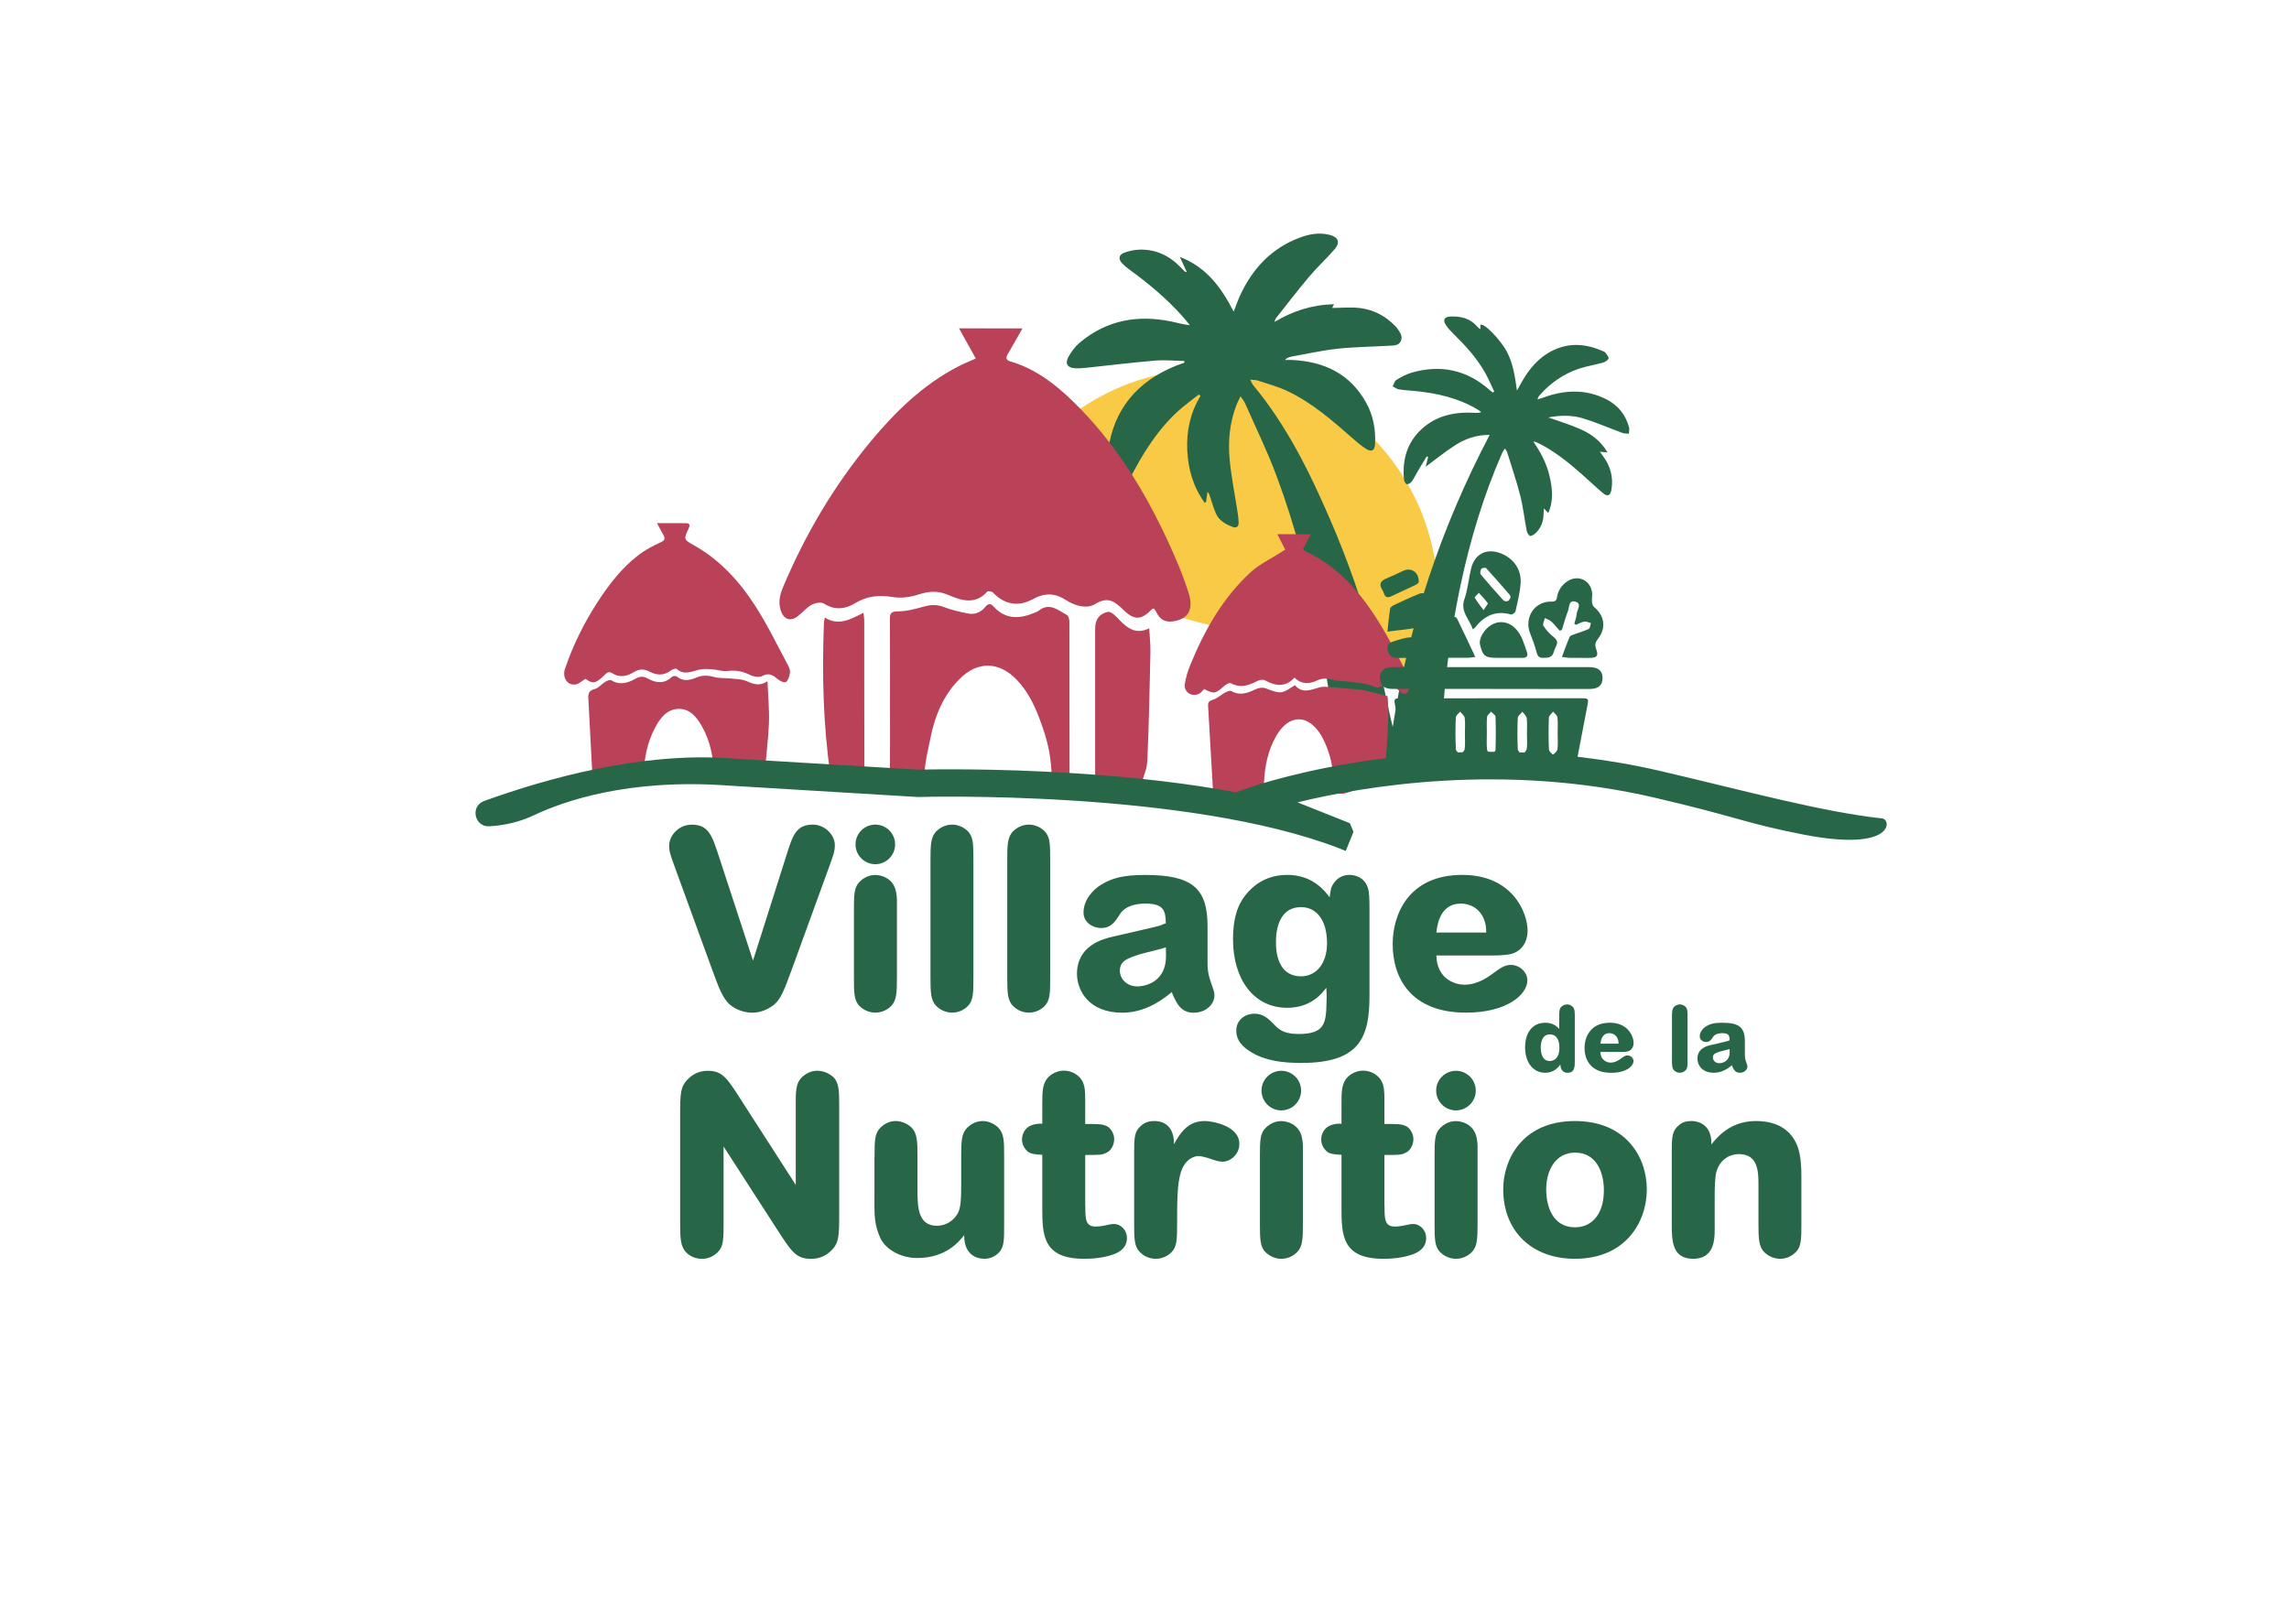 <?xml version="1.0" encoding="utf-8"?>
<!-- Generator: Adobe Illustrator 26.3.1, SVG Export Plug-In . SVG Version: 6.00 Build 0)  -->
<svg version="1.1" id="Calque_1" xmlns="http://www.w3.org/2000/svg" xmlns:xlink="http://www.w3.org/1999/xlink" x="0px" y="0px"
	 viewBox="0 0 419.53 297.64" style="enable-background:new 0 0 419.53 297.64;" xml:space="preserve">
<style type="text/css">
	.st0{fill:#F8CA46;}
	.st1{fill:#276747;}
	.st2{fill:#B94158;}
</style>
<g>
	<path class="st0" d="M221.61,67.66c-12.02,0-22.86,5.07-30.51,13.17l20.64,31.11l48.86,13.15c1.9-4.79,2.96-10.01,2.96-15.48
		C263.57,86.45,244.79,67.66,221.61,67.66z"/>
</g>
<path class="st1" d="M255.26,133.25c2.93-18.79,8.85-36.55,17.77-53.53c-2.44-0.02-4.5,0.72-6.36,1.92
	c-1.83,1.17-3.52,2.56-5.37,3.92c0.15-0.61,0.3-1.19,0.45-1.77c-0.08-0.05-0.17-0.09-0.25-0.14c-0.47,0.78-0.96,1.56-1.42,2.34
	c-0.45,0.76-0.84,1.56-1.34,2.29c-0.18,0.26-0.68,0.55-0.91,0.47c-0.25-0.08-0.48-0.57-0.51-0.9c-0.31-3.46,0.5-6.58,3.08-9.04
	c2.76-2.64,6.18-3.34,9.86-3.14c0.37,0.02,0.75,0.05,1.22-0.13c-0.23-0.16-0.45-0.34-0.68-0.48c-3.51-2.1-7.39-2.98-11.41-3.38
	c-1.01-0.1-2.03-0.15-3.03-0.31c-0.39-0.06-0.74-0.37-1.11-0.56c0.22-0.4,0.34-0.96,0.67-1.16c0.89-0.54,1.83-1.06,2.81-1.34
	c5.36-1.54,10.16-0.5,14.35,3.23c0.16,0.14,0.33,0.27,0.5,0.4c0.09-0.05,0.19-0.1,0.28-0.16c-0.57-1.19-1.08-2.43-1.74-3.58
	c-1.51-2.64-3.55-4.86-5.71-6.98c-0.5-0.49-0.98-1.01-1.37-1.58c-0.66-0.97-0.36-1.57,0.82-1.62c1.88-0.07,3.6,0.33,4.89,1.85
	c0.1,0.12,0.22,0.23,0.34,0.33c0.05,0.04,0.11,0.06,0.23,0.13c0-0.28,0-0.52,0-0.76c0.58-0.54,3.76,2.77,4.9,4.98
	c1.13,2.19,1.45,4.56,1.81,7.04c0.28-0.5,0.56-1,0.84-1.5c1.41-2.52,3.21-4.66,5.87-5.91c3.06-1.44,6.11-1.13,9.11,0.22
	c0.14,0.06,0.32,0.14,0.4,0.26c0.23,0.35,0.66,0.82,0.56,1.06c-0.13,0.34-0.64,0.64-1.05,0.76c-1.46,0.41-2.98,0.64-4.41,1.12
	c-2.79,0.95-5.15,2.59-7.11,4.79c-0.1,0.12-0.21,0.24-0.29,0.38c-0.05,0.08-0.06,0.17-0.15,0.46c0.42-0.14,0.71-0.23,1.01-0.34
	c3.92-1.43,7.82-1.63,11.63,0.32c2.11,1.08,3.5,2.81,4.13,5.1c0.1,0.37-0.01,0.79-0.03,1.19c-0.39-0.04-0.8,0-1.15-0.13
	c-2.41-0.88-4.77-1.92-7.21-2.67c-2.11-0.65-4.31-0.58-6.41-0.18c1.95,0.7,3.99,1.3,5.91,2.16c1.96,0.87,3.68,2.12,4.95,4.25
	c-0.62-0.05-0.94-0.08-1.41-0.12c0.2,0.28,0.34,0.47,0.48,0.66c1.43,1.85,2.03,3.94,1.65,6.26c-0.19,1.17-0.71,1.38-1.61,0.62
	c-1.33-1.12-2.59-2.34-3.9-3.49c-2.43-2.14-4.96-4.17-7.88-5.63c-0.27-0.14-0.56-0.25-0.93-0.29c1.32,1.93,2.4,3.94,2.94,6.2
	c0.54,2.28,0.83,4.56-0.21,6.91c-0.27-0.29-0.46-0.5-0.79-0.86c-0.02,0.44-0.05,0.74-0.06,1.04c-0.03,1.36-0.46,2.56-1.47,3.5
	c-0.28,0.26-0.75,0.58-1.02,0.5c-0.28-0.09-0.54-0.6-0.61-0.97c-0.41-2.12-0.64-4.28-1.17-6.37c-0.68-2.7-1.59-5.34-2.41-8
	c-0.06-0.2-0.21-0.37-0.41-0.69c-0.22,0.36-0.41,0.6-0.52,0.87c-3.37,7.71-5.79,15.71-7.55,23.93c-2.36,11-3.53,22.13-3.71,33.37
	c-0.02,1.22-0.31,1.5-1.55,1.5c-5.05,0.01-10.1,0.01-15.15,0c-1.36,0-1.46-0.12-1.68-1.5c-1.28-8.09-2.41-16.2-3.89-24.26
	c-1.81-9.84-4.32-19.53-7.82-28.92c-1.68-4.51-3.81-8.85-5.75-13.26c-0.17-0.38-0.46-0.71-0.84-1.28c-0.31,0.65-0.54,1.08-0.72,1.53
	c-1.26,3.24-1.59,6.63-1.27,10.03c0.3,3.21,0.95,6.39,1.44,9.59c0.1,0.69,0.2,1.38,0.21,2.07c0,0.63-0.41,0.98-1.02,0.75
	c-1.29-0.49-2.53-1.13-3.13-2.46c-0.45-1.01-0.74-2.09-1.1-3.14c-0.1-0.28-0.16-0.58-0.46-0.85c-0.09,0.63-0.18,1.26-0.27,1.9
	c-0.09,0.02-0.17,0.05-0.26,0.07c-2.07-2.85-3.02-6.12-3.18-9.64c-0.16-3.52,0.57-6.86,2.43-9.93c-0.1-0.08-0.21-0.17-0.31-0.25
	c-1.34,1.07-2.76,2.06-4.01,3.23c-3.79,3.54-6.44,7.9-8.78,12.48c-0.22,0.42-0.46,0.84-0.75,1.21c-0.86,1.11-1.61,1.03-2.16-0.25
	c-0.87-2.02-1.24-4.15-0.94-6.33c1.04-7.71,5.41-12.79,12.53-15.65c0.48-0.19,0.98-0.35,1.47-0.53c-0.01-0.1-0.02-0.2-0.03-0.3
	c-1.76-0.04-3.53-0.22-5.28-0.08c-4.2,0.35-8.39,0.87-12.59,1.31c-0.69,0.07-1.4,0.13-2.09,0.1c-1.42-0.06-1.95-0.82-1.27-2.08
	c0.53-0.98,1.25-1.94,2.11-2.65c4.94-4.13,10.63-5.12,16.82-3.83c1.07,0.22,2.13,0.55,3.32,0.66c-0.45-0.54-0.88-1.11-1.35-1.63
	c-2.91-3.26-6.25-6.04-9.78-8.6c-0.46-0.33-0.9-0.71-1.29-1.12c-0.73-0.79-0.61-1.56,0.41-1.94c0.85-0.31,1.78-0.51,2.68-0.55
	c3.08-0.13,5.61,1.1,7.71,3.3c0.24,0.25,0.49,0.5,0.74,0.74c0.03,0.03,0.11,0.02,0.32,0.05c-0.41-0.89-0.78-1.7-1.26-2.76
	c4.91,1.89,7.59,5.63,9.86,10.03c0.41-1.05,0.7-1.91,1.07-2.74c2.29-5.07,5.81-8.9,11.13-10.86c1.71-0.63,3.5-0.94,5.33-0.49
	c1.65,0.4,2.06,1.37,0.96,2.66c-1.49,1.73-3.19,3.28-4.66,5.03c-2.09,2.47-4.05,5.04-6.06,7.58c-0.14,0.18-0.22,0.41-0.27,0.7
	c3.33-2,6.88-3.15,10.9-3.24c-0.2,0.38-0.32,0.6-0.36,0.68c1.74,0,3.52-0.19,5.25,0.04c2.44,0.33,4.58,1.47,6.31,3.27
	c0.11,0.11,0.24,0.22,0.32,0.35c0.48,0.74,1.16,1.48,0.71,2.43c-0.4,0.85-1.32,0.8-2.09,0.84c-3.17,0.19-6.35,0.21-9.5,0.55
	c-2.86,0.31-5.69,0.95-8.53,1.46c-0.39,0.07-0.76,0.24-1.12,0.6c0.45,0,0.9-0.02,1.36,0c5.88,0.3,10.63,2.55,13.56,7.89
	c1.29,2.34,1.74,4.89,1.6,7.54c-0.06,1.21-0.67,1.51-1.71,0.83c-0.79-0.52-1.53-1.14-2.24-1.76c-3.8-3.33-7.6-6.69-12.22-8.85
	c-1.71-0.8-3.57-1.29-5.37-1.89c-0.34-0.11-0.73-0.08-1.34-0.14c0.25,0.47,0.36,0.78,0.56,1.02c6.11,7.36,10.29,15.83,14.06,24.54
	c3.17,7.32,5.83,14.84,7.9,22.54c1.27,4.71,2.21,9.52,3.29,14.28C255.06,132.4,255.16,132.82,255.26,133.25z"/>
<g>
	<path class="st2" d="M187.4,60.2c-1,1.74-1.82,3.22-2.68,4.68c-0.4,0.67-0.38,1.12,0.45,1.37c4.58,1.34,8.23,4.15,11.57,7.41
		c7.48,7.3,12.9,16.02,17.26,25.43c1.46,3.16,2.85,6.39,3.88,9.71c0.81,2.63,0.15,4.42-2.37,5.01c-1.71,0.4-2.87-0.06-3.62-1.68
		c-0.1-0.22-0.26-0.41-0.37-0.58c-0.18,0.04-0.29,0.03-0.34,0.08c-1.93,1.98-3.17,2.19-5.18,0.26c-1.64-1.58-2.85-2.66-5.31-1.15
		c-1.51,0.93-3.67,0.32-5.25-0.7c-2.08-1.35-3.93-1.41-6.16-0.2c-2.57,1.4-5.14,1.05-7.28-1.21c-0.2-0.22-0.92-0.33-1.05-0.18
		c-2.19,2.47-4.78,1.63-7.13,0.62c-1.95-0.84-3.59-0.71-5.51-0.08c-1.48,0.49-3.21,0.7-4.73,0.45c-2.46-0.4-4.66-0.19-6.79,1.1
		c-1.89,1.14-3.77,1.38-5.79,0.1c-0.52-0.33-1.64-0.11-2.27,0.24c-0.93,0.52-1.65,1.41-2.51,2.08c-1.39,1.08-2.64,0.56-3.15-1.15
		c-0.47-1.58-0.08-2.95,0.54-4.41c4.05-9.55,9.27-18.39,15.89-26.38c4.6-5.55,9.7-10.54,16.2-13.88c0.99-0.51,2.03-0.92,3.14-1.42
		c-1.03-1.86-1.99-3.59-3.07-5.53C179.74,60.2,183.4,60.2,187.4,60.2z"/>
	<path class="st2" d="M235.56,100.77c-0.51-1-0.93-1.83-1.45-2.85c2.11,0,3.99,0,6.11,0c-0.49,0.96-0.93,1.83-1.4,2.76
		c0.17,0.15,0.31,0.33,0.49,0.41c5.43,2.51,9.34,6.74,12.54,11.59c2.27,3.44,4.13,7.17,6.06,10.84c0.4,0.77,0.45,1.85,0.33,2.75
		c-0.12,0.89-0.89,1.27-1.64,0.52c-1.09-1.1-2.11-1.62-3.7-0.83c-0.56,0.27-1.53-0.37-2.33-0.52c-1.04-0.2-2.09-0.34-3.14-0.47
		c-0.98-0.12-2-0.07-2.95-0.31c-1.05-0.27-2-0.43-3.03,0.06c-1.42,0.66-2.86,0.82-4.19-0.51c-1.65,1.81-3.45,1.58-5.36,0.53
		c-0.34-0.19-0.97-0.14-1.35,0.05c-1.61,0.81-3.17,1.45-4.97,0.44c-0.23-0.13-0.87,0.22-1.19,0.5c-1.65,1.46-1.82,1.51-3.69,0.59
		c-0.3,0.28-0.56,0.65-0.92,0.84c-1.24,0.65-2.78-0.21-2.63-1.62c0.14-1.31,0.58-2.63,1.09-3.86c2.61-6.31,5.95-12.18,11.04-16.84
		c1.55-1.41,3.53-2.34,5.32-3.49C234.88,101.15,235.18,100.99,235.56,100.77z"/>
	<path class="st2" d="M120.42,95.9c2.04,0,3.69-0.02,5.34,0.01c0.72,0.01,0.71,0.43,0.45,0.99c-0.94,2.01-0.92,1.99,1.02,3.08
		c4.72,2.67,8.29,6.58,11.17,11.05c2.26,3.5,4.08,7.3,6.06,10.98c0.22,0.4,0.39,0.94,0.32,1.37c-0.1,0.59-0.31,1.34-0.73,1.64
		c-0.27,0.19-1.13-0.19-1.54-0.54c-0.86-0.73-1.57-1.21-2.78-0.57c-0.57,0.3-1.6,0.14-2.24-0.18c-1.35-0.67-2.66-0.92-4.16-0.73
		c-0.92,0.11-1.88-0.25-2.83-0.31c-0.8-0.05-1.63-0.11-2.39,0.07c-1.39,0.34-2.73,1.06-4.08-0.13c-0.16-0.14-0.74,0.03-0.99,0.22
		c-1.26,1-2.59,0.99-3.93,0.3c-1.02-0.53-1.87-0.59-2.9,0.04c-1.22,0.73-2.59,1.13-3.96,0.23c-0.79-0.52-1.18,0.08-1.65,0.52
		c-1.47,1.38-1.96,1.44-3.3,0.5c-0.61,0.36-1.16,0.91-1.78,1.02c-1.49,0.26-2.52-1.25-1.97-2.85c1.45-4.28,3.43-8.3,5.88-12.1
		c2.12-3.28,4.48-6.38,7.6-8.77c1.23-0.94,2.64-1.69,4.06-2.33c0.84-0.38,0.82-0.75,0.48-1.38
		C121.23,97.44,120.92,96.84,120.42,95.9z"/>
	<path class="st2" d="M163.12,129.27c0-5.24,0.02-10.49-0.02-15.73c-0.01-1.08,0.19-1.46,1.45-1.47c1.58-0.01,3.18-0.42,4.71-0.86
		c1.27-0.36,2.4-0.44,3.68,0.05c1.45,0.56,2.99,0.92,4.52,1.21c1.23,0.23,2.33-0.22,3.14-1.23c0.49-0.6,0.93-0.69,1.49-0.07
		c2.2,2.42,4.79,2.33,7.55,1.14c0.24-0.1,0.51-0.18,0.7-0.34c2.01-1.61,3.59-0.11,5.21,0.77c0.3,0.16,0.45,0.84,0.45,1.27
		c0.02,10.49,0.01,18.98,0.03,29.47c0,1.18-0.67,1.23-1.53,1.2c-0.82-0.03-1.65,0.17-1.68-1.17c-0.13-4.78-0.66-7.5-2.39-12.01
		c-0.98-2.54-2.19-4.94-4.12-6.93c-3.21-3.31-7.09-3.42-10.37-0.17c-3.03,2.99-4.59,6.81-5.4,10.87c-0.65,3.28-0.88,3.65-1.17,6.99
		c-0.09,1.06-0.35,1.5-1.44,1.43c-1.13-0.07-2.28-0.07-3.41,0c-1.08,0.07-1.43-0.32-1.42-1.42
		C163.15,136.94,163.12,134.6,163.12,129.27z"/>
	<path class="st2" d="M237.34,125.6c1.29,1.55,2.81,0.91,4.39,0.43c0.72-0.22,1.57-0.11,2.35-0.06c1.12,0.06,2.23,0.18,3.34,0.29
		c0.85,0.08,1.71,0.11,2.54,0.28c1.35,0.28,2.68,0.65,4.35,1.07c0.05,0.92,0.21,2.3,0.16,3.67c-0.16,4.14-0.37,6.28-0.65,10.41
		c-0.11,1.7-0.32,1.79-2.02,1.79c-1.97,0-3.93,1.96-5.9,2.02c-1.02,0.03-1.38-0.32-1.4-1.35c-0.08-3.08-0.61-6.08-2.08-8.84
		c-0.08-0.15-0.15-0.31-0.24-0.46c-2.39-4.01-5.97-3.98-8.28,0.07c-1.51,2.64-2.09,5.53-2.23,8.53c-0.1,2.04-0.11,2.04-2.08,2.04
		c-1.97,0-3.93-0.03-5.9,0.01c-0.82,0.02-1.34-0.17-1.4-1.1c-0.28-5.01-0.58-10.01-0.87-15.02c-0.04-0.67,0.25-0.93,0.94-1.13
		c0.75-0.22,1.37-0.85,2.08-1.24c0.37-0.2,0.96-0.49,1.22-0.34c1.66,0.96,3.09,0.32,4.6-0.37c0.49-0.23,1.21-0.31,1.7-0.13
		C234.8,127.23,234.79,127.26,237.34,125.6z"/>
	<path class="st2" d="M140.67,124.87c0.11,2.84,0.36,5.32,0.26,7.78c-0.13,3.18-0.57,6.34-0.8,9.51c-0.08,1.11-0.61,1.35-1.61,1.32
		c-2.05-0.06-4.11-0.07-6.16,0c-1.06,0.04-1.42-0.3-1.47-1.39c-0.14-3.11-0.65-6.16-2.23-8.93c-0.96-1.69-2.18-3.25-4.28-3.21
		c-2.15,0.04-3.37,1.66-4.3,3.41c-1.44,2.71-2.05,5.65-2.07,8.7c-0.01,1.08-0.33,1.45-1.42,1.42c-2.23-0.07-4.46-0.04-6.68-0.01
		c-0.88,0.01-1.28-0.34-1.33-1.21c-0.24-4.75-0.5-9.5-0.75-14.25c-0.05-0.85,0.12-1.44,1.16-1.7c0.7-0.17,1.25-0.9,1.91-1.31
		c0.33-0.2,0.88-0.45,1.11-0.31c1.58,0.97,3.05,0.52,4.46-0.27c0.77-0.43,1.4-0.51,2.19-0.07c1.52,0.85,3.03,1.09,4.47-0.26
		c0.18-0.17,0.73-0.22,0.91-0.08c1.16,0.96,2.39,0.7,3.58,0.2c1.11-0.47,2.14-0.42,3.29-0.1c0.93,0.26,1.97,0.15,2.95,0.26
		c0.97,0.1,2,0.1,2.88,0.45C137.95,125.32,139.06,125.92,140.67,124.87z"/>
	<path class="st2" d="M210.63,115.17c0.09,1.65,0.25,3.03,0.22,4.41c-0.14,6.55-0.27,13.1-0.56,19.64
		c-0.09,2.17-0.59,2.32-1.01,4.46c-0.08,0.38-0.68,0.93-1.06,0.94c-2.18,0.09-4.37,0.08-6.55,0c-0.33-0.01-0.73-0.54-0.91-0.93
		c-0.15-0.32-0.04-0.77-0.04-1.17c0-9.75,0-17.49,0-27.24c0-1.71,0.7-2.73,2.3-3.11c0.32-0.08,0.81,0.2,1.1,0.45
		c0.63,0.53,1.16,1.18,1.78,1.73C207.18,115.49,208.58,116.18,210.63,115.17z"/>
	<path class="st2" d="M151.18,113.21c2.56,1.6,4.72,0.3,7.09-0.89c0.06,0.67,0.13,1.1,0.13,1.52c0.01,9.79-0.01,19.59,0.03,29.38
		c0.01,1.14-0.34,1.59-1.55,1.46c-0.56-0.06-1.13-0.01-1.7-0.01c-2.61,0-2.6,0-2.96-2.5c-1.36-9.28-1.57-18.61-1.21-27.95
		C151,113.95,151.09,113.68,151.18,113.21z"/>
</g>
<g>
	<g>
		<g>
			<path class="st1" d="M144.21,156.56c1.07-3.4,1.72-5.4,4.75-5.4c2.24,0,4.05,1.91,4.05,3.73c0,1.21-0.28,1.91-1.16,4.33
				l-6.66,18.31c-1.54,4.19-2.14,5.82-3.59,6.85c-1.12,0.79-2.38,1.26-3.73,1.26c-1.77,0-3.68-0.84-4.61-2
				c-0.98-1.26-1.44-2.33-2.79-6.05l-6.62-18.17c-0.84-2.33-1.21-3.21-1.21-4.38c0-1.77,1.63-3.87,4.19-3.87
				c3.03,0,3.68,2.05,4.84,5.54l6.34,19.38L144.21,156.56z"/>
			<path class="st1" d="M164.39,179.11c0,2.84-0.05,4.29-1.07,5.31c-0.56,0.56-1.54,1.21-2.89,1.21c-1.03,0-2.1-0.42-2.89-1.21
				c-1.03-1.02-1.03-2.52-1.03-5.31v-12.2c0-2.79,0-4.24,1.03-5.26c0.7-0.7,1.68-1.26,2.89-1.26c0.84,0,3.35,0.42,3.82,3.21
				c0.19,1.03,0.14,1.4,0.14,3.31V179.11z M160.43,158.42c-2,0-3.63-1.63-3.63-3.63c0-2,1.63-3.63,3.63-3.63
				c2,0,3.63,1.63,3.63,3.63C164.06,156.79,162.43,158.42,160.43,158.42z"/>
			<path class="st1" d="M178.41,179.11c0,2.84,0,4.29-1.02,5.31c-0.61,0.61-1.58,1.21-2.89,1.21c-1.03,0-2.1-0.42-2.89-1.21
				c-1.03-1.02-1.07-2.52-1.07-5.31v-21.43c0-2.84,0.05-4.24,1.07-5.31c0.6-0.56,1.58-1.21,2.89-1.21c1.02,0,2.1,0.42,2.89,1.21
				c1.02,1.03,1.02,2.52,1.02,5.31V179.11z"/>
			<path class="st1" d="M192.48,179.11c0,2.84,0,4.29-1.02,5.31c-0.61,0.61-1.58,1.21-2.89,1.21c-1.03,0-2.1-0.42-2.89-1.21
				c-1.03-1.02-1.07-2.52-1.07-5.31v-21.43c0-2.84,0.05-4.24,1.07-5.31c0.6-0.56,1.58-1.21,2.89-1.21c1.02,0,2.1,0.42,2.89,1.21
				c1.02,1.03,1.02,2.52,1.02,5.31V179.11z"/>
			<path class="st1" d="M211.4,169.98c1.3-0.28,1.68-0.51,2.28-0.75c-0.09-2.1-0.19-3.59-3.73-3.59c-1.54,0-3.68,0.32-4.7,1.96
				c-0.89,1.4-1.63,2.52-3.45,2.52c-1.26,0-3.21-0.84-3.21-2.84c0-2.42,1.86-4.29,3.26-5.12c1.91-1.17,3.96-1.77,8.06-1.77
				c8.52,0,11.41,2.38,11.41,9.36v6.62c0,1.12,0.05,2,0.47,3.26c0.7,2.14,0.79,2.1,0.79,2.89c0,1.54-1.54,3.12-3.77,3.12
				c-2.14,0-3.07-1.3-4.05-3.77c-2.7,2.28-5.73,3.77-9.08,3.77c-6.1,0-8.29-4.05-8.29-7.13c0-5.12,4.66-6.38,6.52-6.8L211.4,169.98z
				 M208.98,174.91c-2.47,0.79-3.73,1.26-3.73,3.07c0,1.3,1.12,2.84,3.21,2.84c1.26,0,3.59-0.56,4.66-2.75
				c0.65-1.3,0.61-2.61,0.56-4.42C213.03,173.94,209.72,174.68,208.98,174.91z"/>
			<path class="st1" d="M251,182.51c0,7.73-1.82,12.34-12.53,12.34c-3.31,0-6.43-0.37-9.04-1.91c-2.61-1.54-2.84-3.03-2.84-4.05
				c0-2,1.72-3.07,3.31-3.07c1.72,0,2.66,0.98,3.91,2.28c0.98,0.98,2.1,1.44,4.24,1.44c4.89,0,4.99-2.14,5.08-5.92
				c0.05-1.26,0-1.82-0.05-2.56c-0.75,1.03-2.79,3.68-7.17,3.68c-6.15,0-9.92-5.26-9.92-12.53c0-4.94,1.4-7.13,2.61-8.52
				c1.96-2.24,4.42-3.31,7.36-3.31c4.66,0,6.89,2.98,7.73,4.1c0.23-1.72,0.33-1.91,0.65-2.42c0.79-1.26,1.91-1.68,2.98-1.68
				c0.79,0,2.75,0.28,3.4,2.42c0.23,0.84,0.28,1.63,0.28,4.15V182.51z M238.47,178.97c2.66,0,4.75-2.24,4.75-6.06
				c0-4.33-2-6.62-4.75-6.62c-4.61,0-4.61,5.4-4.61,6.48C233.86,175.75,234.84,178.97,238.47,178.97z"/>
			<path class="st1" d="M263.26,175.15c0.09,4.43,3.59,5.36,5.12,5.36c2.56,0,4.52-1.54,5.36-2.14c0.98-0.7,1.91-1.49,3.17-1.49
				c1.72,0,3.03,1.44,3.03,2.79c0,2.75-3.91,5.96-11.23,5.96c-10.16,0-13.46-6.38-13.46-12.58c0-5.22,2.75-12.67,12.76-12.67
				c9.18,0,11.97,6.89,11.97,10.25c0,0.98-0.33,3.21-2.56,4.1c-0.93,0.37-2.79,0.42-3.82,0.42H263.26z M272.39,170.95
				c0.09-3.12-1.86-5.31-4.66-5.31c-3.91,0-4.33,4.15-4.47,5.31H272.39z"/>
			<path class="st1" d="M145.84,202.94c0-2.89,0-4.33,1.07-5.4c0.56-0.56,1.54-1.26,2.89-1.26c1.07,0,2.19,0.47,2.98,1.21
				c1.03,1.07,1.03,2.61,1.03,5.45v19.29c0,4.47,0,5.73-1.72,7.27c-0.61,0.51-1.68,1.26-3.45,1.26c-2.75,0-3.59-1.35-6.1-5.22
				l-9.92-15.37v13.97c0,2.89,0,4.33-1.03,5.36c-0.6,0.61-1.58,1.26-2.93,1.26c-1.07,0-2.19-0.42-2.93-1.21
				c-1.02-1.12-1.07-2.56-1.07-5.4v-19.47c0-4.38,0-5.64,1.72-7.13c0.56-0.51,1.63-1.26,3.35-1.26c2.66,0,3.54,1.35,5.96,5.13
				l10.16,15.79V202.94z"/>
			<path class="st1" d="M160.29,212.07c0-2.84,0-4.28,1.03-5.31c0.56-0.56,1.49-1.26,2.84-1.26c1.07,0,2.14,0.47,2.93,1.21
				c1.02,1.07,1.07,2.56,1.07,5.36v6.15c0,2.89,0.05,6.48,3.54,6.48c1.68,0,3.07-0.93,3.82-2.24c0.61-1.03,0.65-2.84,0.65-5.5v-4.94
				c0-2.79,0.05-4.24,1.07-5.26c0.56-0.56,1.54-1.26,2.84-1.26c1.07,0,2.14,0.47,2.89,1.21c1.07,1.07,1.07,2.52,1.07,5.31v12.67
				c0,2.61,0,3.96-0.98,4.94c-0.6,0.61-1.49,1.12-2.66,1.12c-0.51,0-3.73-0.09-3.68-4.33c-0.93,1.17-3.35,4.19-8.62,4.19
				c-2.79,0-5.73-1.4-6.8-3.77c-0.93-2.1-1.03-3.91-1.03-5.5V212.07z"/>
			<path class="st1" d="M198.92,221.11c0,2.28,0,3.73,1.86,3.73c1.44,0,2.56-0.47,3.35-0.47c1.35,0,2.42,1.17,2.42,2.56
				c0,1.72-1.21,2.56-2.52,3.03c-2,0.7-4.01,0.79-5.36,0.79c-7.5,0-7.64-4.33-7.64-9.32v-9.74c-1.17-0.05-2.24-0.14-2.79-0.7
				c-0.42-0.42-0.93-1.12-0.93-2.1c0-1.16,0.7-2.14,1.44-2.47c0.79-0.42,1.68-0.47,2.28-0.42v-3.45c0-2.38,0.05-3.31,0.56-4.33
				c0.51-1.03,1.86-1.96,3.4-1.96c1.58,0,2.89,0.93,3.4,1.96c0.42,0.84,0.51,1.63,0.51,3.49v4.33c2.47,0,3.07,0,3.91,0.37
				c0.65,0.28,1.4,1.26,1.4,2.42c0,1.07-0.61,2.14-1.4,2.47c-0.84,0.42-1.17,0.42-3.91,0.42V221.11z"/>
			<path class="st1" d="M215.74,224.23c0,2.84,0,4.29-1.02,5.31c-0.56,0.56-1.54,1.21-2.89,1.21c-1.07,0-2.14-0.42-2.89-1.21
				c-1.07-1.02-1.07-2.52-1.07-5.31v-12.67c0-2.66,0-3.96,0.98-4.94c0.6-0.61,1.3-1.12,2.7-1.12c0.61,0,3.63,0,3.63,4.24
				c1.72-3.26,3.4-4.24,5.68-4.24c1.16,0,6.29,0.79,6.29,4.19c0,2-1.72,3.26-3.07,3.26c-0.65,0-1.4-0.23-1.68-0.33
				c-0.37-0.14-1.91-0.7-2.79-0.7c-0.42,0-2.38,0.28-3.21,3.07c-0.61,1.96-0.65,5.31-0.65,7.41V224.23z"/>
			<path class="st1" d="M238.8,224.23c0,2.84-0.05,4.29-1.07,5.31c-0.56,0.56-1.54,1.21-2.89,1.21c-1.03,0-2.1-0.42-2.89-1.21
				c-1.03-1.02-1.03-2.52-1.03-5.31v-12.2c0-2.79,0-4.24,1.03-5.26c0.7-0.7,1.68-1.26,2.89-1.26c0.84,0,3.35,0.42,3.82,3.21
				c0.19,1.03,0.14,1.4,0.14,3.31V224.23z M234.84,203.55c-2,0-3.63-1.63-3.63-3.63s1.63-3.63,3.63-3.63c2,0,3.63,1.63,3.63,3.63
				S236.84,203.55,234.84,203.55z"/>
			<path class="st1" d="M253.76,221.11c0,2.28,0,3.73,1.86,3.73c1.44,0,2.56-0.47,3.35-0.47c1.35,0,2.42,1.17,2.42,2.56
				c0,1.72-1.21,2.56-2.52,3.03c-2,0.7-4.01,0.79-5.36,0.79c-7.5,0-7.64-4.33-7.64-9.32v-9.74c-1.17-0.05-2.24-0.14-2.79-0.7
				c-0.42-0.42-0.93-1.12-0.93-2.1c0-1.16,0.7-2.14,1.44-2.47c0.79-0.42,1.68-0.47,2.28-0.42v-3.45c0-2.38,0.05-3.31,0.56-4.33
				c0.51-1.03,1.86-1.96,3.4-1.96c1.58,0,2.89,0.93,3.4,1.96c0.42,0.84,0.51,1.63,0.51,3.49v4.33c2.47,0,3.07,0,3.91,0.37
				c0.65,0.28,1.4,1.26,1.4,2.42c0,1.07-0.61,2.14-1.4,2.47c-0.84,0.42-1.17,0.42-3.91,0.42V221.11z"/>
			<path class="st1" d="M270.81,224.23c0,2.84-0.05,4.29-1.07,5.31c-0.56,0.56-1.54,1.21-2.89,1.21c-1.03,0-2.1-0.42-2.89-1.21
				c-1.03-1.02-1.03-2.52-1.03-5.31v-12.2c0-2.79,0-4.24,1.03-5.26c0.7-0.7,1.68-1.26,2.89-1.26c0.84,0,3.35,0.42,3.82,3.21
				c0.19,1.03,0.14,1.4,0.14,3.31V224.23z M266.85,203.55c-2,0-3.63-1.63-3.63-3.63s1.63-3.63,3.63-3.63c2,0,3.63,1.63,3.63,3.63
				S268.85,203.55,266.85,203.55z"/>
			<path class="st1" d="M288.65,205.5c9.27,0,13.18,6.52,13.18,12.53c0,6.01-3.91,12.72-13.18,12.72c-7.92,0-13.14-5.08-13.14-12.76
				C275.52,212.49,279.06,205.5,288.65,205.5z M288.7,224.98c2.75,0,5.26-2.05,5.26-6.8c0-3.54-1.54-6.89-5.26-6.89
				c-3.68,0-5.31,3.35-5.31,6.71C283.39,221.06,284.51,224.98,288.7,224.98z"/>
			<path class="st1" d="M330.16,224.23c0,2.84,0,4.29-1.03,5.31c-0.51,0.51-1.49,1.21-2.84,1.21c-1.07,0-2.14-0.42-2.93-1.21
				c-1.02-1.02-1.07-2.52-1.07-5.31v-6.85c0-2.38,0.05-5.82-3.59-5.82c-1.49,0-3.35,0.79-4.1,3.17c-0.28,0.89-0.33,3.17-0.33,4.19
				v5.31c0,2.19,0.37,6.52-3.96,6.52c-3.87,0-3.91-3.35-3.91-6.52v-12.67c0-2.66,0-3.96,0.93-4.94c0.65-0.61,1.12-1.12,2.75-1.12
				c0.51,0,3.68,0.14,3.59,4.29c2.14-2.79,4.75-4.29,8.2-4.29c2.33,0,5.92,0.61,7.5,4.43c0.79,1.86,0.79,4.75,0.79,5.96V224.23z"/>
		</g>
	</g>
	<g>
		<g>
			<path class="st1" d="M287.31,196.65c-1.18,0-1.32-1.08-1.32-1.49c-0.44,0.54-1.2,1.49-2.81,1.49c-2.13,0-3.66-1.83-3.66-4.67
				c0-2.56,1.25-4.5,3.71-4.5c1.44,0,2.18,0.73,2.54,1.13v-2.1c0-1.02,0-1.56,0.39-1.95c0.27-0.27,0.68-0.44,1.05-0.44
				c0.49,0,0.83,0.24,1.05,0.46c0.37,0.37,0.37,0.9,0.37,1.93v7.94C288.63,195.56,288.62,196.65,287.31,196.65z M284.05,189.62
				c-1.56,0-1.66,1.81-1.66,2.42c0,0.37,0.02,2.46,1.66,2.46c0.32,0,1.76-0.12,1.76-2.44C285.81,191.69,285.81,189.62,284.05,189.62
				z"/>
			<path class="st1" d="M293.33,192.84c0.03,1.61,1.3,1.95,1.86,1.95c0.93,0,1.64-0.56,1.95-0.78c0.36-0.25,0.69-0.54,1.15-0.54
				c0.63,0,1.1,0.52,1.1,1.02c0,1-1.42,2.17-4.08,2.17c-3.69,0-4.89-2.32-4.89-4.57c0-1.9,1-4.61,4.64-4.61
				c3.34,0,4.35,2.51,4.35,3.72c0,0.36-0.12,1.17-0.93,1.49c-0.34,0.14-1.02,0.15-1.39,0.15H293.33z M296.65,191.32
				c0.03-1.13-0.68-1.93-1.69-1.93c-1.42,0-1.57,1.51-1.63,1.93H296.65z"/>
			<path class="st1" d="M309.3,194.28c0,1.03,0,1.56-0.37,1.93c-0.22,0.22-0.58,0.44-1.05,0.44c-0.37,0-0.76-0.15-1.05-0.44
				c-0.37-0.37-0.39-0.91-0.39-1.93v-7.79c0-1.03,0.02-1.54,0.39-1.93c0.22-0.2,0.58-0.44,1.05-0.44c0.37,0,0.76,0.15,1.05,0.44
				c0.37,0.37,0.37,0.91,0.37,1.93V194.28z"/>
			<path class="st1" d="M316.18,190.96c0.47-0.1,0.61-0.18,0.83-0.27c-0.03-0.76-0.07-1.3-1.35-1.3c-0.56,0-1.34,0.12-1.71,0.71
				c-0.32,0.51-0.59,0.91-1.25,0.91c-0.46,0-1.17-0.3-1.17-1.03c0-0.88,0.68-1.56,1.19-1.86c0.69-0.42,1.44-0.64,2.93-0.64
				c3.1,0,4.15,0.86,4.15,3.4v2.4c0,0.41,0.02,0.73,0.17,1.19c0.25,0.78,0.29,0.76,0.29,1.05c0,0.56-0.56,1.13-1.37,1.13
				c-0.78,0-1.12-0.47-1.47-1.37c-0.98,0.83-2.08,1.37-3.3,1.37c-2.22,0-3.01-1.47-3.01-2.59c0-1.86,1.69-2.32,2.37-2.47
				L316.18,190.96z M315.29,192.75c-0.9,0.29-1.35,0.46-1.35,1.12c0,0.47,0.41,1.03,1.17,1.03c0.46,0,1.3-0.2,1.69-1
				c0.24-0.47,0.22-0.95,0.2-1.61C316.77,192.4,315.57,192.67,315.29,192.75z"/>
		</g>
	</g>
</g>
<g>
	<g>
		<path class="st1" d="M330.66,153.01c-10.87-2.11-11.71-3.12-27.23-6.75c-28-6.56-53.72-2.09-65.62,0.82l9.59,3.82
			c0.26,0.61,0.41,0.96,0.67,1.58l-1.42,3.51l-1.07-0.43c-27.84-10.83-76.77-9.48-77.27-9.46l-0.11,0l-34.79-2.1
			c-18.28-1.33-30.17,2.9-35.53,5.43c-2.56,1.22-5.35,1.88-8.19,2.04h0c-2.75,0.15-3.55-3.7-0.96-4.64
			c11.49-4.15,28.84-8.99,45-7.82l34.53,2.08c1.33-0.04,13.74-0.32,29.13,0.69c10.9,0.71,20.64,1.87,29.16,3.46l2.65-0.93
			c1.44-0.5,35.63-12.22,75.36-2.92c15.71,3.68,29.38,7.44,40.41,8.64C346.7,150.22,347.2,156.21,330.66,153.01z"/>
	</g>
</g>
<g>
	<path class="st1" d="M273.36,128c5.46,0,10.93,0,16.39,0c1.42,0,1.44,0.01,1.17,1.43c-0.63,3.32-1.27,6.65-1.91,9.97
		c-0.23,1.19-0.98,1.89-2.16,2.1c-0.49,0.09-0.99,0.11-1.49,0.11c-7.92,0-15.85,0-23.77,0c-3.04,0-3.55-0.41-4.15-3.39
		c-0.59-2.94-1.17-5.88-1.73-8.83c-0.25-1.35-0.21-1.38,1.15-1.38C262.36,128,267.86,128,273.36,128z M268.49,134.46
		c0-0.96,0.09-1.93-0.04-2.87c-0.05-0.41-0.54-0.76-0.83-1.14c-0.28,0.35-0.79,0.7-0.8,1.06c-0.08,1.95-0.08,3.9,0.01,5.85
		c0.02,0.35,0.55,0.68,0.84,1.02c0.27-0.35,0.73-0.69,0.78-1.07C268.56,136.38,268.49,135.42,268.49,134.46z M279.86,134.52
		c0-0.96,0.08-1.92-0.04-2.86c-0.05-0.42-0.51-0.8-0.79-1.19c-0.3,0.37-0.83,0.73-0.85,1.12c-0.09,1.91-0.08,3.83,0,5.74
		c0.02,0.37,0.51,0.72,0.79,1.07c0.3-0.37,0.79-0.71,0.85-1.12C279.95,136.37,279.86,135.44,279.86,134.52z M272.51,134.43
		c0,1-0.07,2,0.04,2.99c0.04,0.35,0.49,0.65,0.75,0.98c0.28-0.31,0.79-0.61,0.8-0.93c0.07-2.03,0.07-4.07,0-6.1
		c-0.01-0.31-0.53-0.61-0.81-0.92c-0.26,0.33-0.71,0.63-0.74,0.98C272.45,132.42,272.51,133.43,272.51,134.43z M261.14,134.38
		C261.15,134.38,261.15,134.38,261.14,134.38c0.01,1-0.06,2,0.04,2.99c0.04,0.35,0.47,0.67,0.72,1c0.3-0.33,0.85-0.64,0.87-0.98
		c0.09-1.95,0.09-3.92,0.01-5.87c-0.01-0.37-0.52-0.71-0.8-1.07c-0.28,0.39-0.74,0.75-0.8,1.17
		C261.06,132.53,261.14,133.46,261.14,134.38z M285.49,134.49c0-1,0.07-2-0.04-2.99c-0.04-0.38-0.52-0.7-0.79-1.05
		c-0.27,0.36-0.76,0.71-0.78,1.08c-0.08,1.95-0.07,3.91,0.01,5.87c0.01,0.34,0.48,0.66,0.74,0.99c0.29-0.34,0.78-0.66,0.82-1.03
		C285.57,136.42,285.49,135.45,285.49,134.49z"/>
	<path class="st1" d="M273.26,126.29c-6,0-12.01,0-18.01,0c-1.35,0-2.08-0.5-2.29-1.48c-0.3-1.45,0.52-2.49,2.06-2.51
		c2.62-0.03,5.23-0.01,7.85-0.01c9.47,0,18.94,0,28.4,0c1.63,0,2.42,0.64,2.45,1.95c0.03,1.3-0.74,2.04-2.22,2.05
		c-4.27,0.02-8.54,0.01-12.82,0.01C276.88,126.29,275.07,126.29,273.26,126.29C273.26,126.29,273.26,126.29,273.26,126.29z"/>
	<path class="st1" d="M286.27,120.42c0.51-1.34,0.91-2.53,1.43-3.68c0.11-0.25,0.59-0.37,0.92-0.5c0.85-0.32,1.75-0.55,2.56-0.95
		c0.25-0.12,0.28-0.69,0.41-1.06c-0.4-0.11-0.82-0.35-1.19-0.29c-0.54,0.08-1.04,0.39-1.56,0.6c-0.1-0.07-0.2-0.14-0.3-0.21
		c0.15-0.59,0.39-1.18,0.44-1.79c0.06-0.78,1.05-1.9-0.28-2.26c-1.22-0.33-1.05,1.06-1.33,1.75c-0.44,1.13-0.75,2.31-1.11,3.46
		c-0.13,0.04-0.27,0.08-0.4,0.12c-0.51-0.57-0.99-1.18-1.55-1.69c-0.32-0.29-0.78-0.42-1.17-0.62c-0.1,0.47-0.45,1.1-0.27,1.39
		c0.48,0.76,1.11,1.47,1.82,2.03c0.66,0.52,0.91,0.98,0.51,1.74c-0.18,0.34-0.32,0.7-0.43,1.07c-0.3,1.09-1.13,1.05-2.01,1.06
		c-0.91,0.01-1-0.58-1.19-1.24c-0.3-1.07-0.67-2.13-1.09-3.15c-1.22-2.95,0.77-6.03,3.9-5.92c0.65,0.02,0.89-0.19,0.99-0.79
		c0.2-1.24,0.84-2.22,1.88-2.92c1.95-1.3,4.29-0.23,4.55,2.1c0.06,0.53-0.07,1.08-0.02,1.61c0.03,0.34,0.13,0.78,0.36,0.97
		c1.96,1.6,2.29,3.86,0.74,5.85c-0.48,0.61-0.63,1.09-0.34,1.86c0.48,1.28,0.16,1.64-1.22,1.64c-1.23,0-2.46,0.01-3.69-0.01
		C287.21,120.58,286.82,120.49,286.27,120.42z"/>
	<path class="st1" d="M269.93,115.36c-0.58-1.87-2.34-3.2-1.53-5.53c0.63-1.8,0.77-3.76,1.23-5.63c0.67-2.72,2.9-3.79,5.5-2.74
		c2.33,0.94,3.76,2.99,3.57,5.5c-0.13,1.71-0.56,3.41-0.93,5.09c-0.06,0.26-0.62,0.65-0.83,0.59c-2.78-0.77-4.89,0.19-6.57,2.39
		C270.3,115.12,270.19,115.17,269.93,115.36z M276.86,109.54c-0.07-0.25-0.06-0.38-0.13-0.46c-1.43-1.65-2.86-3.31-4.34-4.92
		c-0.13-0.14-0.77-0.06-0.89,0.12c-0.18,0.25-0.27,0.82-0.11,1.02c1.35,1.63,2.75,3.21,4.18,4.77c0.15,0.16,0.6,0.19,0.83,0.09
		C276.62,110.05,276.74,109.71,276.86,109.54z M271.91,111.85c0.42-0.68,0.85-1.15,0.77-1.27c-0.48-0.68-1.07-1.28-1.63-1.9
		c-0.27,0.29-0.83,0.75-0.77,0.86C270.68,110.25,271.21,110.89,271.91,111.85z"/>
	<path class="st1" d="M270.39,120.42c-0.6,0.08-0.97,0.16-1.33,0.16c-4.31,0.01-8.62-0.02-12.93,0.03
		c-1.06,0.01-1.53-0.43-1.78-1.38c-0.27-1.03,0.35-1.45,1.12-1.68c1.02-0.31,2.07-0.69,3.12-0.72c2.9-0.09,5.3-1.16,7.27-3.24
		c0.4-0.42,0.86-0.86,1.25-0.07C268.21,115.74,269.24,118,270.39,120.42z"/>
	<path class="st1" d="M254.29,115.79c0.15-1.38,0.27-2.81,0.49-4.22c0.04-0.25,0.44-0.52,0.73-0.66c1.52-0.72,3.05-1.44,4.61-2.07
		c0.36-0.15,0.93-0.13,1.25,0.07c1.1,0.69,2.12,1.51,3.19,2.25c0.54,0.38,0.63,0.85,0.1,1.21c-1.28,0.87-2.53,1.97-3.96,2.41
		C258.73,115.38,256.59,115.45,254.29,115.79z"/>
	<path class="st1" d="M276.09,120.59c-0.54,0-1.07,0-1.61,0c-2.27,0-2.72-0.28-3.23-2.48c-0.13-0.57,0.14-1.36,0.47-1.9
		c1.77-2.87,5.03-2.9,6.78-0.03c0.63,1.03,0.96,2.24,1.37,3.39c0.23,0.65-0.05,1.03-0.78,1.02
		C278.08,120.58,277.08,120.59,276.09,120.59C276.09,120.59,276.09,120.59,276.09,120.59z"/>
	<path class="st1" d="M260.02,106.79c-0.12,0.09-0.31,0.31-0.56,0.43c-1.52,0.72-3.05,1.43-4.57,2.13
		c-0.54,0.25-0.96,0.16-1.19-0.44c-0.11-0.28-0.22-0.58-0.38-0.83c-0.64-1.02-0.26-1.61,0.76-2.03c1.06-0.44,2.09-0.95,3.13-1.42
		C258.68,103.94,260.16,104.97,260.02,106.79z"/>
</g>
</svg>
